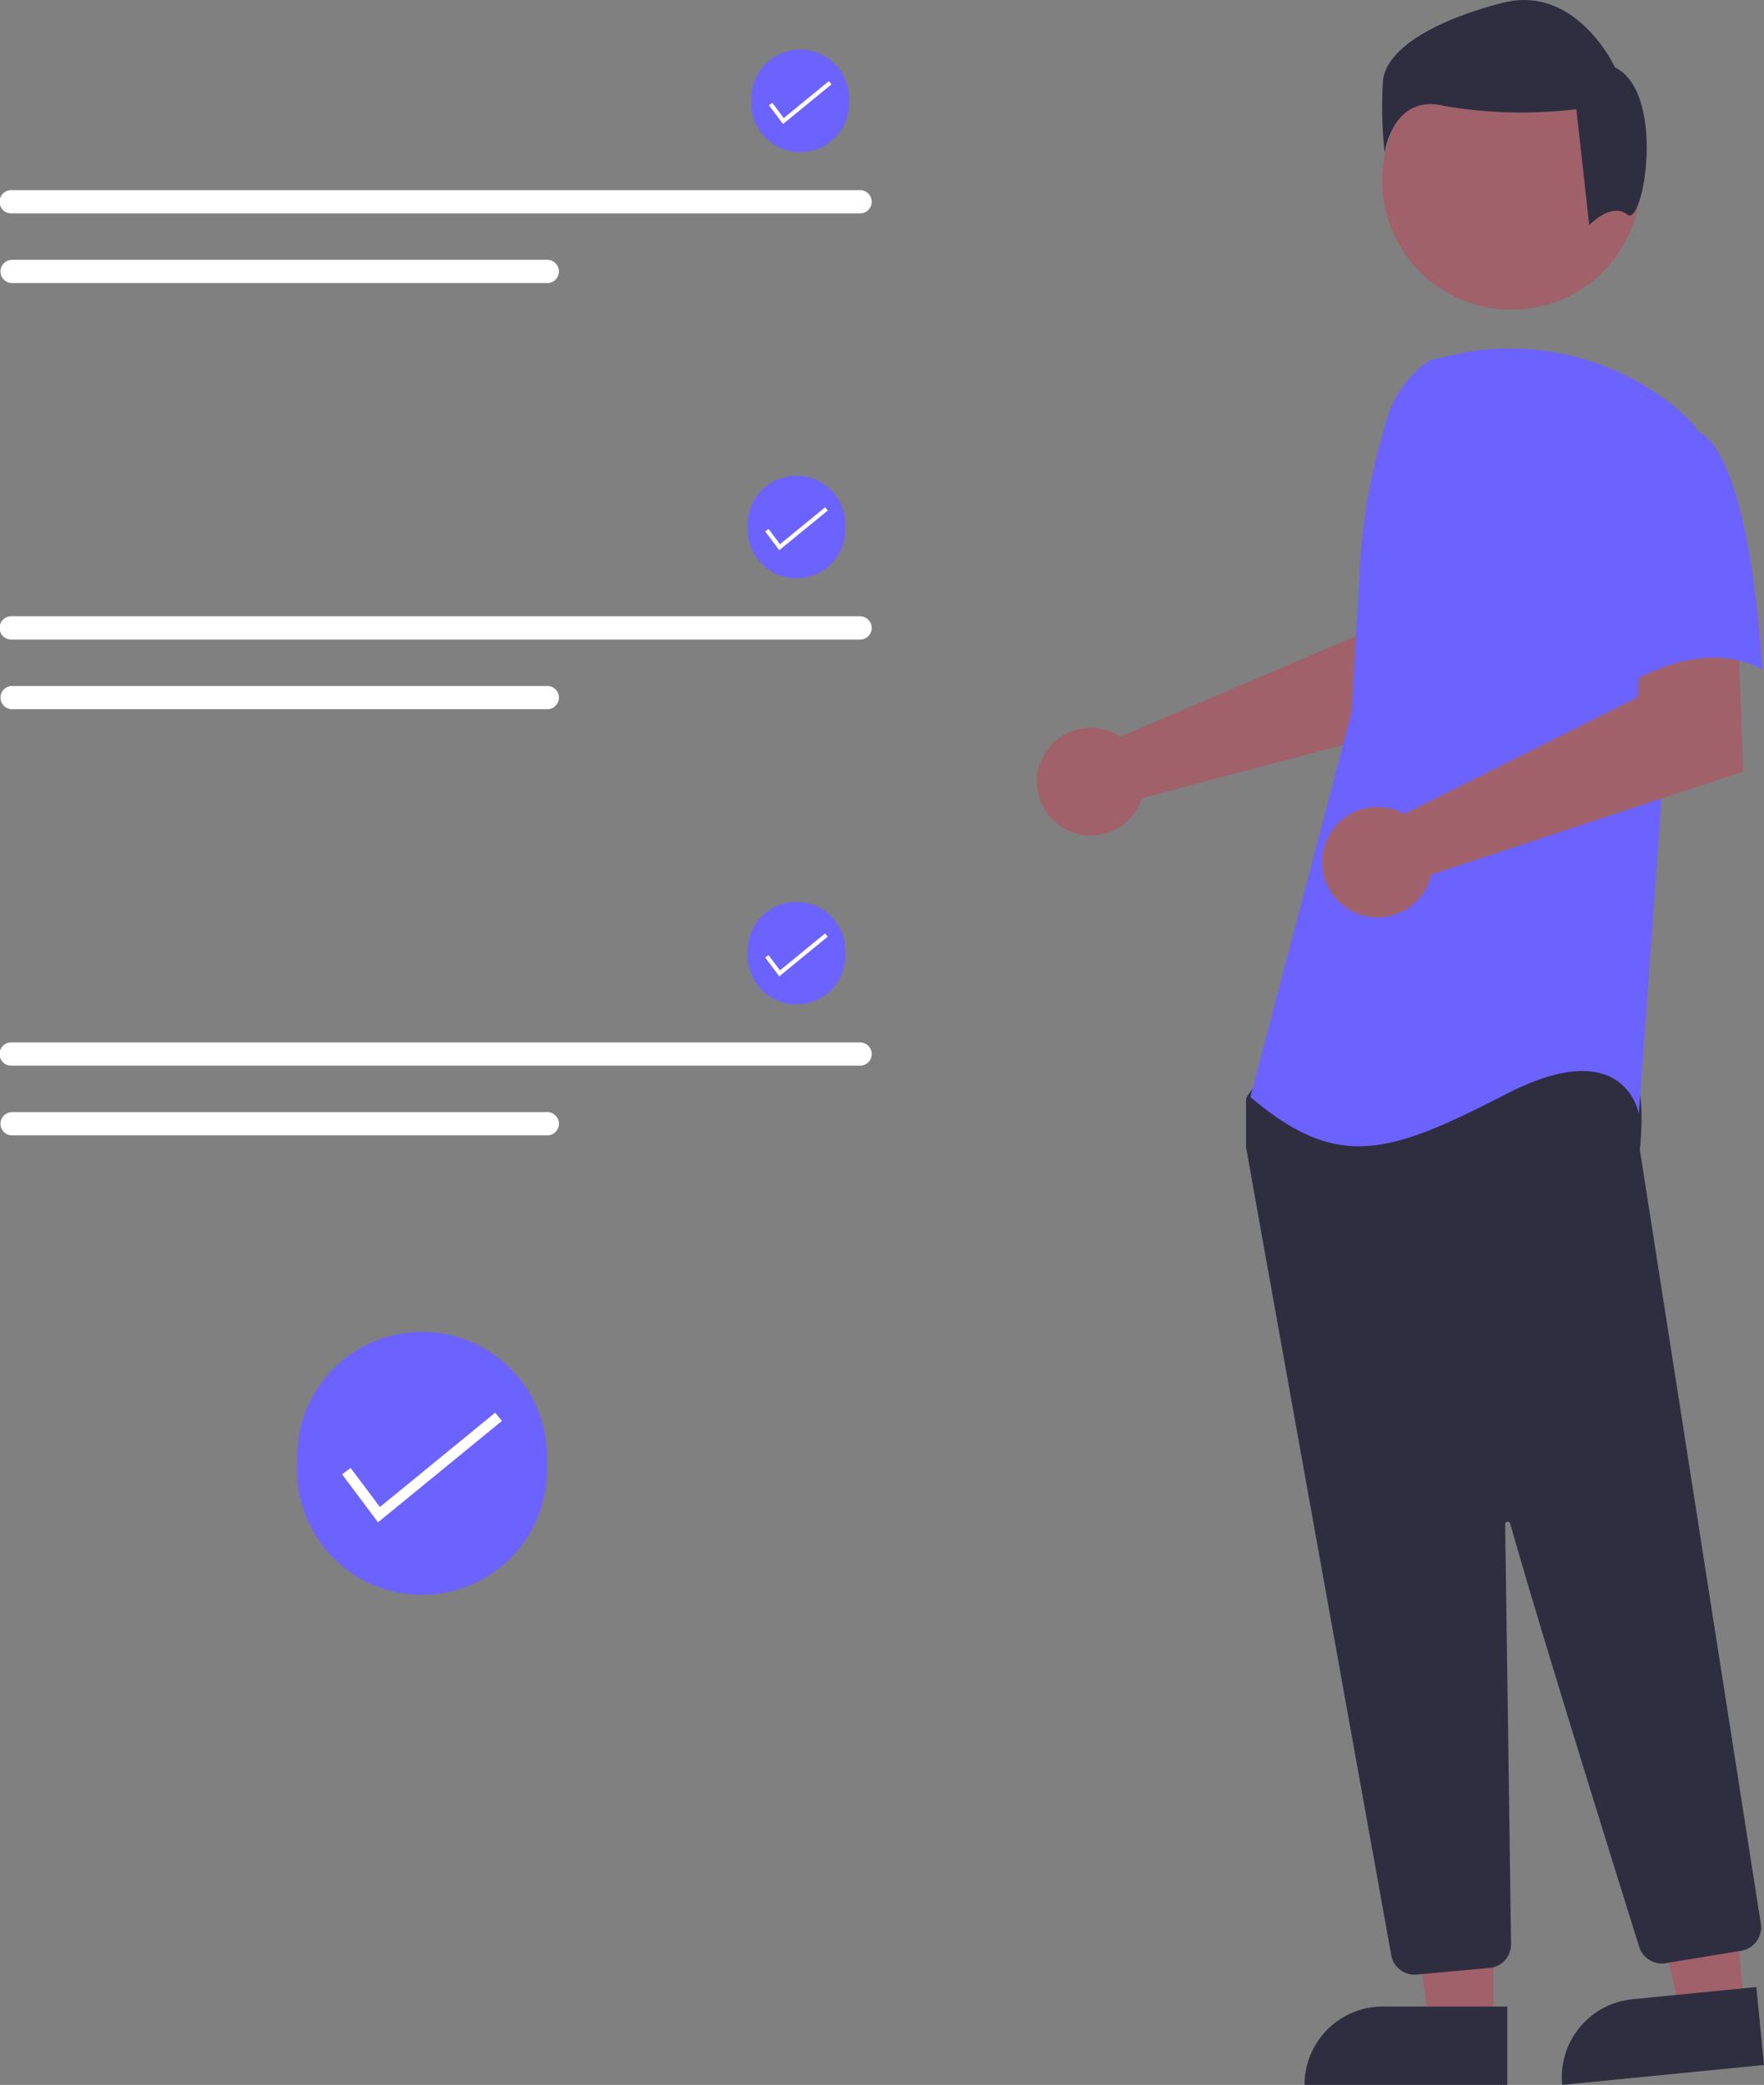 <svg xmlns="http://www.w3.org/2000/svg" width="93.347" height="110.331" viewBox="0 0 93.347 110.331"><rect x="0" y="0" width="93.347" height="110.331" fill="#808080" stroke="none"/><g transform="translate(-31.258 1.052)"><path d="M481.607,571.116a6.611,6.611,0,1,1-13.209,0c0-.086,0-.172,0-.258a6.61,6.61,0,1,1,13.206.258Z" transform="translate(-421.415 -494.672)" fill="#6c63ff"/><path d="M482.315,591.557l-1.9-2.536.451-.338,1.55,2.066,6.1-4.992.357.436Z" transform="translate(-431.053 -512.051)" fill="#fff"/><g transform="translate(86.132 -1.052)"><path d="M700.653,374.911a2.819,2.819,0,0,1,.393.219l12.493-5.332.446-3.291,4.992-.031-.295,7.548-16.489,4.361a2.972,2.972,0,0,1-.125.336,2.851,2.851,0,1,1-1.415-3.811Z" transform="translate(-696.635 -336.148)" fill="#a0616a"/><path d="M798.318,701.462H794.9l-1.624-13.171h5.04Z" transform="translate(-774.161 -594.302)" fill="#a0616a"/><path d="M772.346,749.937h6.586v4.145H768.2a4.147,4.147,0,0,1,4.147-4.147h0Z" transform="translate(-754.042 -643.753)" fill="#2f2e41"/><path d="M860.318,696.845l-3.4.334-2.908-12.949,5.016-.493Z" transform="translate(-822.88 -590.65)" fill="#a0616a"/><path d="M840.782,745.375l6.553-.646.406,4.126-10.678,1.052a4.146,4.146,0,0,1,3.719-4.532Z" transform="translate(-809.268 -639.577)" fill="#2f2e41"/><circle cx="6.841" cy="6.841" r="6.841" transform="translate(18.267 2.707)" fill="#a0616a"/><path d="M761.47,546.176a1.246,1.246,0,0,1-1.23-1.031c-1.766-9.81-7.545-41.892-7.683-42.781a.4.4,0,0,1,0-.062V499.91a.415.415,0,0,1,.078-.243l.763-1.068a.412.412,0,0,1,.319-.174c4.352-.2,18.6-.8,19.29.058h0c.691.863.446,3.484.39,4l0,.054,6.4,40.944a1.257,1.257,0,0,1-1.035,1.43l-4,.659a1.259,1.259,0,0,1-1.4-.861c-1.237-3.952-5.384-17.246-6.821-22.391a.138.138,0,0,0-.273.04c.072,4.9.245,17.415.306,21.736l.006.465a1.259,1.259,0,0,1-1.14,1.263l-3.856.349A1.161,1.161,0,0,1,761.47,546.176Z" transform="translate(-741.492 -441.679)" fill="#2f2e41"/><path d="M763.186,307.027a5.718,5.718,0,0,0-2.318,3.343,31.666,31.666,0,0,0-1.36,7.565l-.433,7.687L753.711,346c4.649,3.933,7.33,3.039,13.587-.178s6.972,1.073,6.972,1.073l1.251-17.341,1.788-18.949a8.4,8.4,0,0,0-1.354-1.3,13.832,13.832,0,0,0-11.822-2.507Z" transform="translate(-742.421 -287.948)" fill="#6c63ff"/><path d="M776.842,390.628a2.927,2.927,0,0,1,.418.2l12.353-6.184.2-3.35,5.1-.351.273,7.636-16.508,5.46a2.924,2.924,0,1,1-1.836-3.407Z" transform="translate(-757.818 -347.749)" fill="#a0616a"/><path d="M846.061,326.638c3.039,1.073,3.575,12.694,3.575,12.694-3.576-1.966-7.866,1.251-7.866,1.251s-.894-3.039-1.966-6.972a6.833,6.833,0,0,1,1.43-6.436A4.868,4.868,0,0,1,846.061,326.638Z" transform="translate(-811.261 -303.893)" fill="#6c63ff"/><path d="M801.955,224.514c-.852-.682-2.015.557-2.015.557l-.682-6.135a24.363,24.363,0,0,1-6.99-.171c-2.728-.681-3.154,2.473-3.154,2.473a21.889,21.889,0,0,1-.085-3.836c.171-1.534,2.386-3.069,6.307-4.091s5.966,3.41,5.966,3.41C804.032,218.083,802.809,225.2,801.955,224.514Z" transform="translate(-770.715 -213.157)" fill="#2f2e41"/></g><path d="M389.527,258.709a.615.615,0,1,0,0,1.229H434.4a.615.615,0,1,0,0-1.229Z" transform="translate(-357.653 -249.698)" fill="#fff"/><path d="M389.522,277.351a.615.615,0,0,0,0,1.229h28.371a.615.615,0,0,0,0-1.229Z" transform="translate(-357.648 -264.652)" fill="#fff"/><path d="M595.069,223.808a2.587,2.587,0,1,1-5.17,0c0-.034,0-.067,0-.1a2.587,2.587,0,1,1,5.169.1Z" transform="translate(-518.881 -219.496)" fill="#6c63ff"/><path d="M595.346,231.81l-.745-.993.176-.132.607.809,2.388-1.954.14.171Z" transform="translate(-522.653 -226.298)" fill="#fff"/><path d="M389.527,372.709a.615.615,0,1,0,0,1.229H434.4a.615.615,0,1,0,0-1.229Z" transform="translate(-357.653 -341.147)" fill="#fff"/><path d="M389.522,391.351a.615.615,0,0,0,0,1.229h28.371a.615.615,0,0,0,0-1.229Z" transform="translate(-357.648 -356.101)" fill="#fff"/><path d="M594.069,337.808a2.587,2.587,0,1,1-5.17,0c0-.034,0-.067,0-.1a2.587,2.587,0,1,1,5.169.1Z" transform="translate(-518.079 -310.945)" fill="#6c63ff"/><path d="M594.346,345.81l-.745-.993.176-.132.607.809,2.388-1.954.14.171Z" transform="translate(-521.851 -317.747)" fill="#fff"/><path d="M389.527,486.709a.615.615,0,1,0,0,1.229H434.4a.615.615,0,1,0,0-1.229Z" transform="translate(-357.653 -432.596)" fill="#fff"/><path d="M389.522,505.351a.615.615,0,0,0,0,1.229h28.371a.615.615,0,0,0,0-1.229Z" transform="translate(-357.648 -447.55)" fill="#fff"/><path d="M594.069,451.808a2.587,2.587,0,1,1-5.17,0c0-.034,0-.067,0-.1a2.587,2.587,0,1,1,5.169.1Z" transform="translate(-518.079 -402.394)" fill="#6c63ff"/><path d="M594.346,459.81l-.745-.993.176-.132.607.809,2.388-1.954.14.171Z" transform="translate(-521.851 -409.196)" fill="#fff"/></g></svg>